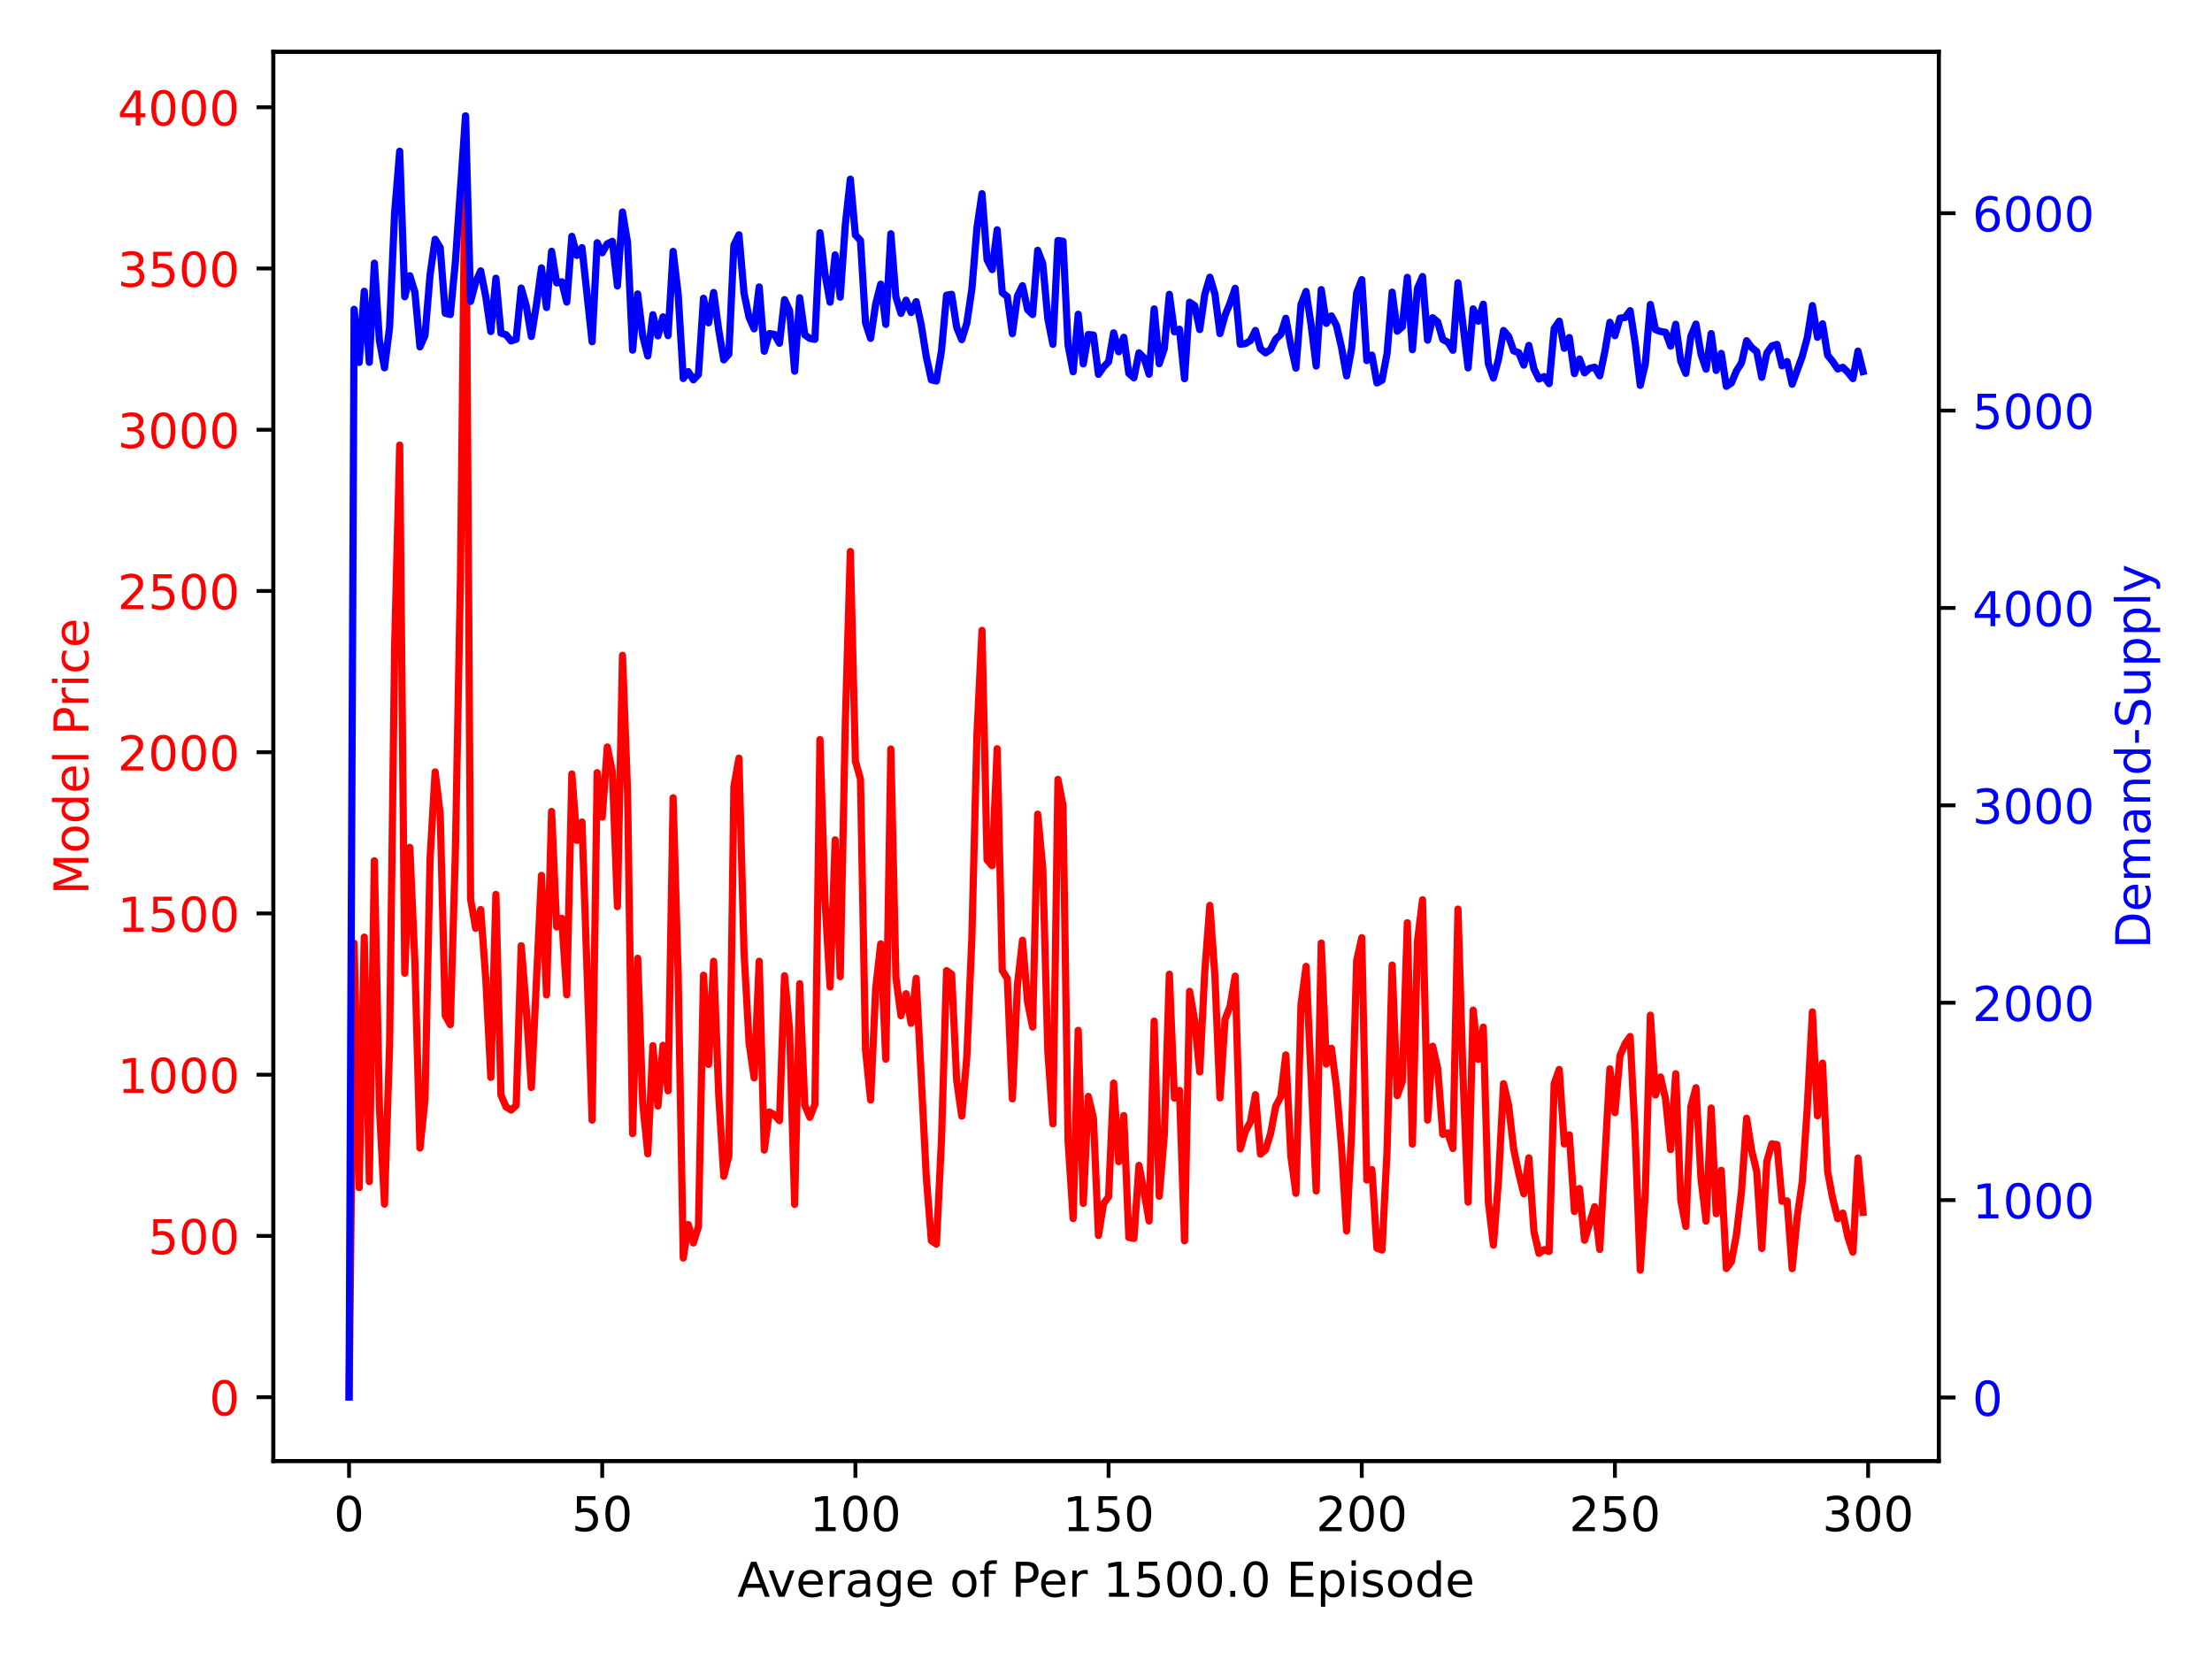 <?xml version="1.0" encoding="utf-8" standalone="no"?>
<!DOCTYPE svg PUBLIC "-//W3C//DTD SVG 1.1//EN"
  "http://www.w3.org/Graphics/SVG/1.1/DTD/svg11.dtd">
<!-- Created with matplotlib (https://matplotlib.org/) -->
<svg height="345.6pt" version="1.1" viewBox="0 0 460.8 345.6" width="460.8pt" xmlns="http://www.w3.org/2000/svg" xmlns:xlink="http://www.w3.org/1999/xlink">
 <defs>
  <style type="text/css">*{stroke-linecap:butt;stroke-linejoin:round;}</style>
 </defs>
 <g id="figure_1">
  <g id="patch_1">
   <path d="M 0 345.6 
L 460.8 345.6 
L 460.8 0 
L 0 0 
z
" style="fill:#ffffff;"/>
  </g>
  <g id="axes_1">
   <g id="patch_2">
    <path d="M 56.945 304.36 
L 403.877 304.36 
L 403.877 10.8 
L 56.945 10.8 
z
" style="fill:#ffffff;"/>
   </g>
   <g id="matplotlib.axis_1">
    <g id="xtick_1">
     <g id="line2d_1">
      <defs>
       <path d="M 0 0 
L 0 3.5 
" id="mbe870a1adc" style="stroke:#000000;stroke-width:0.8;"/>
      </defs>
      <g>
       <use style="stroke:#000000;stroke-width:0.8;" x="72.715" xlink:href="#mbe870a1adc" y="304.36"/>
      </g>
     </g>
     <g id="text_1">
      <!-- 0 -->
      <g transform="translate(69.533 318.958)scale(0.1 -0.1)">
       <defs>
        <path d="M 31.781 66.406 
Q 24.172 66.406 20.328 58.906 
Q 16.5 51.422 16.5 36.375 
Q 16.5 21.391 20.328 13.891 
Q 24.172 6.391 31.781 6.391 
Q 39.453 6.391 43.281 13.891 
Q 47.125 21.391 47.125 36.375 
Q 47.125 51.422 43.281 58.906 
Q 39.453 66.406 31.781 66.406 
z
M 31.781 74.219 
Q 44.047 74.219 50.516 64.516 
Q 56.984 54.828 56.984 36.375 
Q 56.984 17.969 50.516 8.266 
Q 44.047 -1.422 31.781 -1.422 
Q 19.531 -1.422 13.062 8.266 
Q 6.594 17.969 6.594 36.375 
Q 6.594 54.828 13.062 64.516 
Q 19.531 74.219 31.781 74.219 
z
" id="DejaVuSans-48"/>
       </defs>
       <use xlink:href="#DejaVuSans-48"/>
      </g>
     </g>
    </g>
    <g id="xtick_2">
     <g id="line2d_2">
      <g>
       <use style="stroke:#000000;stroke-width:0.8;" x="125.456" xlink:href="#mbe870a1adc" y="304.36"/>
      </g>
     </g>
     <g id="text_2">
      <!-- 50 -->
      <g transform="translate(119.093 318.958)scale(0.1 -0.1)">
       <defs>
        <path d="M 10.797 72.906 
L 49.516 72.906 
L 49.516 64.594 
L 19.828 64.594 
L 19.828 46.734 
Q 21.969 47.469 24.109 47.828 
Q 26.266 48.188 28.422 48.188 
Q 40.625 48.188 47.75 41.5 
Q 54.891 34.812 54.891 23.391 
Q 54.891 11.625 47.562 5.094 
Q 40.234 -1.422 26.906 -1.422 
Q 22.312 -1.422 17.547 -0.641 
Q 12.797 0.141 7.719 1.703 
L 7.719 11.625 
Q 12.109 9.234 16.797 8.062 
Q 21.484 6.891 26.703 6.891 
Q 35.156 6.891 40.078 11.328 
Q 45.016 15.766 45.016 23.391 
Q 45.016 31 40.078 35.438 
Q 35.156 39.891 26.703 39.891 
Q 22.75 39.891 18.812 39.016 
Q 14.891 38.141 10.797 36.281 
z
" id="DejaVuSans-53"/>
       </defs>
       <use xlink:href="#DejaVuSans-53"/>
       <use x="63.623" xlink:href="#DejaVuSans-48"/>
      </g>
     </g>
    </g>
    <g id="xtick_3">
     <g id="line2d_3">
      <g>
       <use style="stroke:#000000;stroke-width:0.8;" x="178.197" xlink:href="#mbe870a1adc" y="304.36"/>
      </g>
     </g>
     <g id="text_3">
      <!-- 100 -->
      <g transform="translate(168.654 318.958)scale(0.1 -0.1)">
       <defs>
        <path d="M 12.406 8.297 
L 28.516 8.297 
L 28.516 63.922 
L 10.984 60.406 
L 10.984 69.391 
L 28.422 72.906 
L 38.281 72.906 
L 38.281 8.297 
L 54.391 8.297 
L 54.391 0 
L 12.406 0 
z
" id="DejaVuSans-49"/>
       </defs>
       <use xlink:href="#DejaVuSans-49"/>
       <use x="63.623" xlink:href="#DejaVuSans-48"/>
       <use x="127.246" xlink:href="#DejaVuSans-48"/>
      </g>
     </g>
    </g>
    <g id="xtick_4">
     <g id="line2d_4">
      <g>
       <use style="stroke:#000000;stroke-width:0.8;" x="230.939" xlink:href="#mbe870a1adc" y="304.36"/>
      </g>
     </g>
     <g id="text_4">
      <!-- 150 -->
      <g transform="translate(221.395 318.958)scale(0.1 -0.1)">
       <use xlink:href="#DejaVuSans-49"/>
       <use x="63.623" xlink:href="#DejaVuSans-53"/>
       <use x="127.246" xlink:href="#DejaVuSans-48"/>
      </g>
     </g>
    </g>
    <g id="xtick_5">
     <g id="line2d_5">
      <g>
       <use style="stroke:#000000;stroke-width:0.8;" x="283.68" xlink:href="#mbe870a1adc" y="304.36"/>
      </g>
     </g>
     <g id="text_5">
      <!-- 200 -->
      <g transform="translate(274.136 318.958)scale(0.1 -0.1)">
       <defs>
        <path d="M 19.188 8.297 
L 53.609 8.297 
L 53.609 0 
L 7.328 0 
L 7.328 8.297 
Q 12.938 14.109 22.625 23.891 
Q 32.328 33.688 34.812 36.531 
Q 39.547 41.844 41.422 45.531 
Q 43.312 49.219 43.312 52.781 
Q 43.312 58.594 39.234 62.25 
Q 35.156 65.922 28.609 65.922 
Q 23.969 65.922 18.812 64.312 
Q 13.672 62.703 7.812 59.422 
L 7.812 69.391 
Q 13.766 71.781 18.938 73 
Q 24.125 74.219 28.422 74.219 
Q 39.75 74.219 46.484 68.547 
Q 53.219 62.891 53.219 53.422 
Q 53.219 48.922 51.531 44.891 
Q 49.859 40.875 45.406 35.406 
Q 44.188 33.984 37.641 27.219 
Q 31.109 20.453 19.188 8.297 
z
" id="DejaVuSans-50"/>
       </defs>
       <use xlink:href="#DejaVuSans-50"/>
       <use x="63.623" xlink:href="#DejaVuSans-48"/>
       <use x="127.246" xlink:href="#DejaVuSans-48"/>
      </g>
     </g>
    </g>
    <g id="xtick_6">
     <g id="line2d_6">
      <g>
       <use style="stroke:#000000;stroke-width:0.8;" x="336.421" xlink:href="#mbe870a1adc" y="304.36"/>
      </g>
     </g>
     <g id="text_6">
      <!-- 250 -->
      <g transform="translate(326.878 318.958)scale(0.1 -0.1)">
       <use xlink:href="#DejaVuSans-50"/>
       <use x="63.623" xlink:href="#DejaVuSans-53"/>
       <use x="127.246" xlink:href="#DejaVuSans-48"/>
      </g>
     </g>
    </g>
    <g id="xtick_7">
     <g id="line2d_7">
      <g>
       <use style="stroke:#000000;stroke-width:0.8;" x="389.163" xlink:href="#mbe870a1adc" y="304.36"/>
      </g>
     </g>
     <g id="text_7">
      <!-- 300 -->
      <g transform="translate(379.619 318.958)scale(0.1 -0.1)">
       <defs>
        <path d="M 40.578 39.312 
Q 47.656 37.797 51.625 33 
Q 55.609 28.219 55.609 21.188 
Q 55.609 10.406 48.188 4.484 
Q 40.766 -1.422 27.094 -1.422 
Q 22.516 -1.422 17.656 -0.516 
Q 12.797 0.391 7.625 2.203 
L 7.625 11.719 
Q 11.719 9.328 16.594 8.109 
Q 21.484 6.891 26.812 6.891 
Q 36.078 6.891 40.938 10.547 
Q 45.797 14.203 45.797 21.188 
Q 45.797 27.641 41.281 31.266 
Q 36.766 34.906 28.719 34.906 
L 20.219 34.906 
L 20.219 43.016 
L 29.109 43.016 
Q 36.375 43.016 40.234 45.922 
Q 44.094 48.828 44.094 54.297 
Q 44.094 59.906 40.109 62.906 
Q 36.141 65.922 28.719 65.922 
Q 24.656 65.922 20.016 65.031 
Q 15.375 64.156 9.812 62.312 
L 9.812 71.094 
Q 15.438 72.656 20.344 73.438 
Q 25.25 74.219 29.594 74.219 
Q 40.828 74.219 47.359 69.109 
Q 53.906 64.016 53.906 55.328 
Q 53.906 49.266 50.438 45.094 
Q 46.969 40.922 40.578 39.312 
z
" id="DejaVuSans-51"/>
       </defs>
       <use xlink:href="#DejaVuSans-51"/>
       <use x="63.623" xlink:href="#DejaVuSans-48"/>
       <use x="127.246" xlink:href="#DejaVuSans-48"/>
      </g>
     </g>
    </g>
    <g id="text_8">
     <!-- Average of Per 1500.0 Episode -->
     <g transform="translate(153.604 332.637)scale(0.1 -0.1)">
      <defs>
       <path d="M 34.188 63.188 
L 20.797 26.906 
L 47.609 26.906 
z
M 28.609 72.906 
L 39.797 72.906 
L 67.578 0 
L 57.328 0 
L 50.688 18.703 
L 17.828 18.703 
L 11.188 0 
L 0.781 0 
z
" id="DejaVuSans-65"/>
       <path d="M 2.984 54.688 
L 12.5 54.688 
L 29.594 8.797 
L 46.688 54.688 
L 56.203 54.688 
L 35.688 0 
L 23.484 0 
z
" id="DejaVuSans-118"/>
       <path d="M 56.203 29.594 
L 56.203 25.203 
L 14.891 25.203 
Q 15.484 15.922 20.484 11.062 
Q 25.484 6.203 34.422 6.203 
Q 39.594 6.203 44.453 7.469 
Q 49.312 8.734 54.109 11.281 
L 54.109 2.781 
Q 49.266 0.734 44.188 -0.344 
Q 39.109 -1.422 33.891 -1.422 
Q 20.797 -1.422 13.156 6.188 
Q 5.516 13.812 5.516 26.812 
Q 5.516 40.234 12.766 48.109 
Q 20.016 56 32.328 56 
Q 43.359 56 49.781 48.891 
Q 56.203 41.797 56.203 29.594 
z
M 47.219 32.234 
Q 47.125 39.594 43.094 43.984 
Q 39.062 48.391 32.422 48.391 
Q 24.906 48.391 20.391 44.141 
Q 15.875 39.891 15.188 32.172 
z
" id="DejaVuSans-101"/>
       <path d="M 41.109 46.297 
Q 39.594 47.172 37.812 47.578 
Q 36.031 48 33.891 48 
Q 26.266 48 22.188 43.047 
Q 18.109 38.094 18.109 28.812 
L 18.109 0 
L 9.078 0 
L 9.078 54.688 
L 18.109 54.688 
L 18.109 46.188 
Q 20.953 51.172 25.484 53.578 
Q 30.031 56 36.531 56 
Q 37.453 56 38.578 55.875 
Q 39.703 55.766 41.062 55.516 
z
" id="DejaVuSans-114"/>
       <path d="M 34.281 27.484 
Q 23.391 27.484 19.188 25 
Q 14.984 22.516 14.984 16.5 
Q 14.984 11.719 18.141 8.906 
Q 21.297 6.109 26.703 6.109 
Q 34.188 6.109 38.703 11.406 
Q 43.219 16.703 43.219 25.484 
L 43.219 27.484 
z
M 52.203 31.203 
L 52.203 0 
L 43.219 0 
L 43.219 8.297 
Q 40.141 3.328 35.547 0.953 
Q 30.953 -1.422 24.312 -1.422 
Q 15.922 -1.422 10.953 3.297 
Q 6 8.016 6 15.922 
Q 6 25.141 12.172 29.828 
Q 18.359 34.516 30.609 34.516 
L 43.219 34.516 
L 43.219 35.406 
Q 43.219 41.609 39.141 45 
Q 35.062 48.391 27.688 48.391 
Q 23 48.391 18.547 47.266 
Q 14.109 46.141 10.016 43.891 
L 10.016 52.203 
Q 14.938 54.109 19.578 55.047 
Q 24.219 56 28.609 56 
Q 40.484 56 46.344 49.844 
Q 52.203 43.703 52.203 31.203 
z
" id="DejaVuSans-97"/>
       <path d="M 45.406 27.984 
Q 45.406 37.75 41.375 43.109 
Q 37.359 48.484 30.078 48.484 
Q 22.859 48.484 18.828 43.109 
Q 14.797 37.75 14.797 27.984 
Q 14.797 18.266 18.828 12.891 
Q 22.859 7.516 30.078 7.516 
Q 37.359 7.516 41.375 12.891 
Q 45.406 18.266 45.406 27.984 
z
M 54.391 6.781 
Q 54.391 -7.172 48.188 -13.984 
Q 42 -20.797 29.203 -20.797 
Q 24.469 -20.797 20.266 -20.094 
Q 16.062 -19.391 12.109 -17.922 
L 12.109 -9.188 
Q 16.062 -11.328 19.922 -12.344 
Q 23.781 -13.375 27.781 -13.375 
Q 36.625 -13.375 41.016 -8.766 
Q 45.406 -4.156 45.406 5.172 
L 45.406 9.625 
Q 42.625 4.781 38.281 2.391 
Q 33.938 0 27.875 0 
Q 17.828 0 11.672 7.656 
Q 5.516 15.328 5.516 27.984 
Q 5.516 40.672 11.672 48.328 
Q 17.828 56 27.875 56 
Q 33.938 56 38.281 53.609 
Q 42.625 51.219 45.406 46.391 
L 45.406 54.688 
L 54.391 54.688 
z
" id="DejaVuSans-103"/>
       <path id="DejaVuSans-32"/>
       <path d="M 30.609 48.391 
Q 23.391 48.391 19.188 42.75 
Q 14.984 37.109 14.984 27.297 
Q 14.984 17.484 19.156 11.844 
Q 23.344 6.203 30.609 6.203 
Q 37.797 6.203 41.984 11.859 
Q 46.188 17.531 46.188 27.297 
Q 46.188 37.016 41.984 42.703 
Q 37.797 48.391 30.609 48.391 
z
M 30.609 56 
Q 42.328 56 49.016 48.375 
Q 55.719 40.766 55.719 27.297 
Q 55.719 13.875 49.016 6.219 
Q 42.328 -1.422 30.609 -1.422 
Q 18.844 -1.422 12.172 6.219 
Q 5.516 13.875 5.516 27.297 
Q 5.516 40.766 12.172 48.375 
Q 18.844 56 30.609 56 
z
" id="DejaVuSans-111"/>
       <path d="M 37.109 75.984 
L 37.109 68.5 
L 28.516 68.5 
Q 23.688 68.5 21.797 66.547 
Q 19.922 64.594 19.922 59.516 
L 19.922 54.688 
L 34.719 54.688 
L 34.719 47.703 
L 19.922 47.703 
L 19.922 0 
L 10.891 0 
L 10.891 47.703 
L 2.297 47.703 
L 2.297 54.688 
L 10.891 54.688 
L 10.891 58.5 
Q 10.891 67.625 15.141 71.797 
Q 19.391 75.984 28.609 75.984 
z
" id="DejaVuSans-102"/>
       <path d="M 19.672 64.797 
L 19.672 37.406 
L 32.078 37.406 
Q 38.969 37.406 42.719 40.969 
Q 46.484 44.531 46.484 51.125 
Q 46.484 57.672 42.719 61.234 
Q 38.969 64.797 32.078 64.797 
z
M 9.812 72.906 
L 32.078 72.906 
Q 44.344 72.906 50.609 67.359 
Q 56.891 61.812 56.891 51.125 
Q 56.891 40.328 50.609 34.812 
Q 44.344 29.297 32.078 29.297 
L 19.672 29.297 
L 19.672 0 
L 9.812 0 
z
" id="DejaVuSans-80"/>
       <path d="M 10.688 12.406 
L 21 12.406 
L 21 0 
L 10.688 0 
z
" id="DejaVuSans-46"/>
       <path d="M 9.812 72.906 
L 55.906 72.906 
L 55.906 64.594 
L 19.672 64.594 
L 19.672 43.016 
L 54.391 43.016 
L 54.391 34.719 
L 19.672 34.719 
L 19.672 8.297 
L 56.781 8.297 
L 56.781 0 
L 9.812 0 
z
" id="DejaVuSans-69"/>
       <path d="M 18.109 8.203 
L 18.109 -20.797 
L 9.078 -20.797 
L 9.078 54.688 
L 18.109 54.688 
L 18.109 46.391 
Q 20.953 51.266 25.266 53.625 
Q 29.594 56 35.594 56 
Q 45.562 56 51.781 48.094 
Q 58.016 40.188 58.016 27.297 
Q 58.016 14.406 51.781 6.484 
Q 45.562 -1.422 35.594 -1.422 
Q 29.594 -1.422 25.266 0.953 
Q 20.953 3.328 18.109 8.203 
z
M 48.688 27.297 
Q 48.688 37.203 44.609 42.844 
Q 40.531 48.484 33.406 48.484 
Q 26.266 48.484 22.188 42.844 
Q 18.109 37.203 18.109 27.297 
Q 18.109 17.391 22.188 11.75 
Q 26.266 6.109 33.406 6.109 
Q 40.531 6.109 44.609 11.75 
Q 48.688 17.391 48.688 27.297 
z
" id="DejaVuSans-112"/>
       <path d="M 9.422 54.688 
L 18.406 54.688 
L 18.406 0 
L 9.422 0 
z
M 9.422 75.984 
L 18.406 75.984 
L 18.406 64.594 
L 9.422 64.594 
z
" id="DejaVuSans-105"/>
       <path d="M 44.281 53.078 
L 44.281 44.578 
Q 40.484 46.531 36.375 47.5 
Q 32.281 48.484 27.875 48.484 
Q 21.188 48.484 17.844 46.438 
Q 14.5 44.391 14.5 40.281 
Q 14.5 37.156 16.891 35.375 
Q 19.281 33.594 26.516 31.984 
L 29.594 31.297 
Q 39.156 29.25 43.188 25.516 
Q 47.219 21.781 47.219 15.094 
Q 47.219 7.469 41.188 3.016 
Q 35.156 -1.422 24.609 -1.422 
Q 20.219 -1.422 15.453 -0.562 
Q 10.688 0.297 5.422 2 
L 5.422 11.281 
Q 10.406 8.688 15.234 7.391 
Q 20.062 6.109 24.812 6.109 
Q 31.156 6.109 34.562 8.281 
Q 37.984 10.453 37.984 14.406 
Q 37.984 18.062 35.516 20.016 
Q 33.062 21.969 24.703 23.781 
L 21.578 24.516 
Q 13.234 26.266 9.516 29.906 
Q 5.812 33.547 5.812 39.891 
Q 5.812 47.609 11.281 51.797 
Q 16.75 56 26.812 56 
Q 31.781 56 36.172 55.266 
Q 40.578 54.547 44.281 53.078 
z
" id="DejaVuSans-115"/>
       <path d="M 45.406 46.391 
L 45.406 75.984 
L 54.391 75.984 
L 54.391 0 
L 45.406 0 
L 45.406 8.203 
Q 42.578 3.328 38.25 0.953 
Q 33.938 -1.422 27.875 -1.422 
Q 17.969 -1.422 11.734 6.484 
Q 5.516 14.406 5.516 27.297 
Q 5.516 40.188 11.734 48.094 
Q 17.969 56 27.875 56 
Q 33.938 56 38.25 53.625 
Q 42.578 51.266 45.406 46.391 
z
M 14.797 27.297 
Q 14.797 17.391 18.875 11.75 
Q 22.953 6.109 30.078 6.109 
Q 37.203 6.109 41.297 11.75 
Q 45.406 17.391 45.406 27.297 
Q 45.406 37.203 41.297 42.844 
Q 37.203 48.484 30.078 48.484 
Q 22.953 48.484 18.875 42.844 
Q 14.797 37.203 14.797 27.297 
z
" id="DejaVuSans-100"/>
      </defs>
      <use xlink:href="#DejaVuSans-65"/>
      <use x="62.533" xlink:href="#DejaVuSans-118"/>
      <use x="121.713" xlink:href="#DejaVuSans-101"/>
      <use x="183.236" xlink:href="#DejaVuSans-114"/>
      <use x="224.35" xlink:href="#DejaVuSans-97"/>
      <use x="285.629" xlink:href="#DejaVuSans-103"/>
      <use x="349.105" xlink:href="#DejaVuSans-101"/>
      <use x="410.629" xlink:href="#DejaVuSans-32"/>
      <use x="442.416" xlink:href="#DejaVuSans-111"/>
      <use x="503.598" xlink:href="#DejaVuSans-102"/>
      <use x="538.803" xlink:href="#DejaVuSans-32"/>
      <use x="570.59" xlink:href="#DejaVuSans-80"/>
      <use x="627.268" xlink:href="#DejaVuSans-101"/>
      <use x="688.791" xlink:href="#DejaVuSans-114"/>
      <use x="729.904" xlink:href="#DejaVuSans-32"/>
      <use x="761.691" xlink:href="#DejaVuSans-49"/>
      <use x="825.314" xlink:href="#DejaVuSans-53"/>
      <use x="888.938" xlink:href="#DejaVuSans-48"/>
      <use x="952.561" xlink:href="#DejaVuSans-48"/>
      <use x="1016.184" xlink:href="#DejaVuSans-46"/>
      <use x="1047.971" xlink:href="#DejaVuSans-48"/>
      <use x="1111.594" xlink:href="#DejaVuSans-32"/>
      <use x="1143.381" xlink:href="#DejaVuSans-69"/>
      <use x="1206.564" xlink:href="#DejaVuSans-112"/>
      <use x="1270.041" xlink:href="#DejaVuSans-105"/>
      <use x="1297.824" xlink:href="#DejaVuSans-115"/>
      <use x="1349.924" xlink:href="#DejaVuSans-111"/>
      <use x="1411.105" xlink:href="#DejaVuSans-100"/>
      <use x="1474.582" xlink:href="#DejaVuSans-101"/>
     </g>
    </g>
   </g>
   <g id="matplotlib.axis_2">
    <g id="ytick_1">
     <g id="line2d_8">
      <defs>
       <path d="M 0 0 
L -3.5 0 
" id="mc995a87b6e" style="stroke:#000000;stroke-width:0.8;"/>
      </defs>
      <g>
       <use style="stroke:#000000;stroke-width:0.8;" x="56.945" xlink:href="#mc995a87b6e" y="291.055"/>
      </g>
     </g>
     <g id="text_9">
      <!-- 0 -->
      <g style="fill:#ff0000;" transform="translate(43.583 294.854)scale(0.1 -0.1)">
       <use xlink:href="#DejaVuSans-48"/>
      </g>
     </g>
    </g>
    <g id="ytick_2">
     <g id="line2d_9">
      <g>
       <use style="stroke:#000000;stroke-width:0.8;" x="56.945" xlink:href="#mc995a87b6e" y="257.466"/>
      </g>
     </g>
     <g id="text_10">
      <!-- 500 -->
      <g style="fill:#ff0000;" transform="translate(30.858 261.266)scale(0.1 -0.1)">
       <use xlink:href="#DejaVuSans-53"/>
       <use x="63.623" xlink:href="#DejaVuSans-48"/>
       <use x="127.246" xlink:href="#DejaVuSans-48"/>
      </g>
     </g>
    </g>
    <g id="ytick_3">
     <g id="line2d_10">
      <g>
       <use style="stroke:#000000;stroke-width:0.8;" x="56.945" xlink:href="#mc995a87b6e" y="223.878"/>
      </g>
     </g>
     <g id="text_11">
      <!-- 1000 -->
      <g style="fill:#ff0000;" transform="translate(24.495 227.677)scale(0.1 -0.1)">
       <use xlink:href="#DejaVuSans-49"/>
       <use x="63.623" xlink:href="#DejaVuSans-48"/>
       <use x="127.246" xlink:href="#DejaVuSans-48"/>
       <use x="190.869" xlink:href="#DejaVuSans-48"/>
      </g>
     </g>
    </g>
    <g id="ytick_4">
     <g id="line2d_11">
      <g>
       <use style="stroke:#000000;stroke-width:0.8;" x="56.945" xlink:href="#mc995a87b6e" y="190.289"/>
      </g>
     </g>
     <g id="text_12">
      <!-- 1500 -->
      <g style="fill:#ff0000;" transform="translate(24.495 194.088)scale(0.1 -0.1)">
       <use xlink:href="#DejaVuSans-49"/>
       <use x="63.623" xlink:href="#DejaVuSans-53"/>
       <use x="127.246" xlink:href="#DejaVuSans-48"/>
       <use x="190.869" xlink:href="#DejaVuSans-48"/>
      </g>
     </g>
    </g>
    <g id="ytick_5">
     <g id="line2d_12">
      <g>
       <use style="stroke:#000000;stroke-width:0.8;" x="56.945" xlink:href="#mc995a87b6e" y="156.7"/>
      </g>
     </g>
     <g id="text_13">
      <!-- 2000 -->
      <g style="fill:#ff0000;" transform="translate(24.495 160.499)scale(0.1 -0.1)">
       <use xlink:href="#DejaVuSans-50"/>
       <use x="63.623" xlink:href="#DejaVuSans-48"/>
       <use x="127.246" xlink:href="#DejaVuSans-48"/>
       <use x="190.869" xlink:href="#DejaVuSans-48"/>
      </g>
     </g>
    </g>
    <g id="ytick_6">
     <g id="line2d_13">
      <g>
       <use style="stroke:#000000;stroke-width:0.8;" x="56.945" xlink:href="#mc995a87b6e" y="123.111"/>
      </g>
     </g>
     <g id="text_14">
      <!-- 2500 -->
      <g style="fill:#ff0000;" transform="translate(24.495 126.91)scale(0.1 -0.1)">
       <use xlink:href="#DejaVuSans-50"/>
       <use x="63.623" xlink:href="#DejaVuSans-53"/>
       <use x="127.246" xlink:href="#DejaVuSans-48"/>
       <use x="190.869" xlink:href="#DejaVuSans-48"/>
      </g>
     </g>
    </g>
    <g id="ytick_7">
     <g id="line2d_14">
      <g>
       <use style="stroke:#000000;stroke-width:0.8;" x="56.945" xlink:href="#mc995a87b6e" y="89.522"/>
      </g>
     </g>
     <g id="text_15">
      <!-- 3000 -->
      <g style="fill:#ff0000;" transform="translate(24.495 93.322)scale(0.1 -0.1)">
       <use xlink:href="#DejaVuSans-51"/>
       <use x="63.623" xlink:href="#DejaVuSans-48"/>
       <use x="127.246" xlink:href="#DejaVuSans-48"/>
       <use x="190.869" xlink:href="#DejaVuSans-48"/>
      </g>
     </g>
    </g>
    <g id="ytick_8">
     <g id="line2d_15">
      <g>
       <use style="stroke:#000000;stroke-width:0.8;" x="56.945" xlink:href="#mc995a87b6e" y="55.933"/>
      </g>
     </g>
     <g id="text_16">
      <!-- 3500 -->
      <g style="fill:#ff0000;" transform="translate(24.495 59.733)scale(0.1 -0.1)">
       <use xlink:href="#DejaVuSans-51"/>
       <use x="63.623" xlink:href="#DejaVuSans-53"/>
       <use x="127.246" xlink:href="#DejaVuSans-48"/>
       <use x="190.869" xlink:href="#DejaVuSans-48"/>
      </g>
     </g>
    </g>
    <g id="ytick_9">
     <g id="line2d_16">
      <g>
       <use style="stroke:#000000;stroke-width:0.8;" x="56.945" xlink:href="#mc995a87b6e" y="22.345"/>
      </g>
     </g>
     <g id="text_17">
      <!-- 4000 -->
      <g style="fill:#ff0000;" transform="translate(24.495 26.144)scale(0.1 -0.1)">
       <defs>
        <path d="M 37.797 64.312 
L 12.891 25.391 
L 37.797 25.391 
z
M 35.203 72.906 
L 47.609 72.906 
L 47.609 25.391 
L 58.016 25.391 
L 58.016 17.188 
L 47.609 17.188 
L 47.609 0 
L 37.797 0 
L 37.797 17.188 
L 4.891 17.188 
L 4.891 26.703 
z
" id="DejaVuSans-52"/>
       </defs>
       <use xlink:href="#DejaVuSans-52"/>
       <use x="63.623" xlink:href="#DejaVuSans-48"/>
       <use x="127.246" xlink:href="#DejaVuSans-48"/>
       <use x="190.869" xlink:href="#DejaVuSans-48"/>
      </g>
     </g>
    </g>
    <g id="text_18">
     <!-- Model Price -->
     <g style="fill:#ff0000;" transform="translate(18.415 186.38)rotate(-90)scale(0.1 -0.1)">
      <defs>
       <path d="M 9.812 72.906 
L 24.516 72.906 
L 43.109 23.297 
L 61.812 72.906 
L 76.516 72.906 
L 76.516 0 
L 66.891 0 
L 66.891 64.016 
L 48.094 14.016 
L 38.188 14.016 
L 19.391 64.016 
L 19.391 0 
L 9.812 0 
z
" id="DejaVuSans-77"/>
       <path d="M 9.422 75.984 
L 18.406 75.984 
L 18.406 0 
L 9.422 0 
z
" id="DejaVuSans-108"/>
       <path d="M 48.781 52.594 
L 48.781 44.188 
Q 44.969 46.297 41.141 47.344 
Q 37.312 48.391 33.406 48.391 
Q 24.656 48.391 19.812 42.844 
Q 14.984 37.312 14.984 27.297 
Q 14.984 17.281 19.812 11.734 
Q 24.656 6.203 33.406 6.203 
Q 37.312 6.203 41.141 7.25 
Q 44.969 8.297 48.781 10.406 
L 48.781 2.094 
Q 45.016 0.344 40.984 -0.531 
Q 36.969 -1.422 32.422 -1.422 
Q 20.062 -1.422 12.781 6.344 
Q 5.516 14.109 5.516 27.297 
Q 5.516 40.672 12.859 48.328 
Q 20.219 56 33.016 56 
Q 37.156 56 41.109 55.141 
Q 45.062 54.297 48.781 52.594 
z
" id="DejaVuSans-99"/>
      </defs>
      <use xlink:href="#DejaVuSans-77"/>
      <use x="86.279" xlink:href="#DejaVuSans-111"/>
      <use x="147.461" xlink:href="#DejaVuSans-100"/>
      <use x="210.938" xlink:href="#DejaVuSans-101"/>
      <use x="272.461" xlink:href="#DejaVuSans-108"/>
      <use x="300.244" xlink:href="#DejaVuSans-32"/>
      <use x="332.031" xlink:href="#DejaVuSans-80"/>
      <use x="390.584" xlink:href="#DejaVuSans-114"/>
      <use x="431.697" xlink:href="#DejaVuSans-105"/>
      <use x="459.48" xlink:href="#DejaVuSans-99"/>
      <use x="514.461" xlink:href="#DejaVuSans-101"/>
     </g>
    </g>
   </g>
   <g id="line2d_17">
    <path clip-path="url(#p173ba81dd0)" d="M 72.715 291.016 
L 73.769 196.498 
L 74.824 247.402 
L 75.879 195.218 
L 76.934 246.139 
L 77.989 179.31 
L 79.044 230.811 
L 80.098 250.841 
L 81.153 217.908 
L 82.208 134.926 
L 83.263 92.724 
L 84.318 202.733 
L 85.373 176.518 
L 86.427 200.474 
L 87.482 239.16 
L 88.537 228.982 
L 89.592 178.819 
L 90.647 160.804 
L 91.702 169.515 
L 92.756 211.568 
L 93.811 213.461 
L 94.866 177.38 
L 95.921 120.311 
L 96.976 24.144 
L 98.031 187.3 
L 99.085 193.39 
L 100.14 189.479 
L 101.195 203.963 
L 102.25 224.441 
L 103.305 186.315 
L 104.359 228.124 
L 105.414 230.581 
L 106.469 231.249 
L 107.524 230.288 
L 108.579 197.009 
L 109.634 210.229 
L 110.688 226.548 
L 112.798 182.359 
L 113.853 207.264 
L 114.908 169.033 
L 115.963 193.102 
L 117.017 191.296 
L 118.072 207.246 
L 119.127 161.228 
L 120.182 175.066 
L 121.237 171.225 
L 123.346 233.339 
L 124.401 160.961 
L 125.456 170.204 
L 126.511 155.608 
L 127.566 160.796 
L 128.62 188.868 
L 129.675 136.519 
L 130.73 164.948 
L 131.785 236.162 
L 132.84 199.625 
L 133.895 229.957 
L 134.949 240.361 
L 136.004 217.836 
L 137.059 230.407 
L 138.114 217.764 
L 139.169 227.233 
L 140.224 166.193 
L 141.278 203.224 
L 142.333 262.076 
L 143.388 255.098 
L 144.443 258.921 
L 145.498 255.497 
L 146.553 203.156 
L 147.607 221.733 
L 148.662 200.251 
L 149.717 227.964 
L 150.772 245.047 
L 151.827 240.75 
L 152.881 163.854 
L 153.936 157.936 
L 154.991 198.303 
L 156.046 217.248 
L 157.101 224.55 
L 158.156 200.247 
L 159.21 239.581 
L 160.265 231.644 
L 161.32 232.233 
L 162.375 233.451 
L 163.43 203.265 
L 164.485 214.469 
L 165.539 250.889 
L 166.594 204.923 
L 167.649 230.188 
L 168.704 232.764 
L 169.759 230.042 
L 170.814 154.066 
L 171.868 187.693 
L 172.923 205.584 
L 173.978 174.949 
L 175.033 203.459 
L 176.088 150.837 
L 177.143 114.877 
L 178.197 158.564 
L 179.252 162.294 
L 180.307 218.737 
L 181.362 229.14 
L 182.417 205.966 
L 183.471 196.624 
L 184.526 220.644 
L 185.581 156.032 
L 186.636 203.679 
L 187.691 211.586 
L 188.746 207.007 
L 189.8 213.175 
L 190.855 203.795 
L 192.965 245.241 
L 194.02 258.47 
L 195.075 259.165 
L 196.129 237.425 
L 197.184 202.193 
L 198.239 202.943 
L 199.294 225.073 
L 200.349 232.505 
L 201.404 220.149 
L 202.458 195.316 
L 203.513 153.09 
L 204.568 131.319 
L 205.623 179.143 
L 206.678 180.342 
L 207.732 155.968 
L 208.787 202.153 
L 209.842 203.878 
L 210.897 228.922 
L 211.952 205.161 
L 213.007 195.876 
L 214.061 208.709 
L 215.116 213.968 
L 216.171 169.601 
L 217.226 180.827 
L 218.281 218.918 
L 219.336 234.121 
L 220.39 162.357 
L 221.445 167.776 
L 222.5 237.664 
L 223.555 253.85 
L 224.61 214.637 
L 225.665 250.7 
L 226.719 228.405 
L 227.774 232.836 
L 228.829 257.368 
L 229.884 250.785 
L 230.939 249.278 
L 231.993 225.626 
L 233.048 242 
L 234.103 232.391 
L 235.158 257.787 
L 236.213 257.998 
L 237.268 242.773 
L 238.322 248.22 
L 239.377 254.351 
L 240.432 212.713 
L 241.487 249.211 
L 242.542 236.503 
L 243.597 202.948 
L 244.651 228.761 
L 245.706 227.163 
L 246.761 258.486 
L 247.816 206.504 
L 248.871 212.63 
L 249.926 223.298 
L 250.98 202.298 
L 252.035 188.602 
L 253.09 203.382 
L 254.145 228.709 
L 255.2 212.35 
L 256.255 209.611 
L 257.309 203.336 
L 258.364 239.351 
L 259.419 235.728 
L 260.474 233.732 
L 261.529 228.038 
L 262.583 240.427 
L 263.638 239.522 
L 264.693 236.111 
L 265.748 230.473 
L 266.803 228.474 
L 267.858 219.759 
L 268.912 240.89 
L 269.967 248.594 
L 271.022 209.272 
L 272.077 201.31 
L 274.187 248.105 
L 275.241 196.452 
L 276.296 221.665 
L 277.351 218.361 
L 278.406 226.512 
L 279.461 238.994 
L 280.516 256.437 
L 281.57 235.861 
L 282.625 200.084 
L 283.68 195.337 
L 284.735 245.825 
L 285.79 243.652 
L 286.844 260.012 
L 287.899 260.4 
L 288.954 239.6 
L 290.009 201.043 
L 291.064 228.239 
L 292.119 225.308 
L 293.173 192.219 
L 294.228 238.329 
L 295.283 196.11 
L 296.338 187.436 
L 297.393 233.335 
L 298.448 217.948 
L 299.502 222.59 
L 300.557 236.296 
L 301.612 236.009 
L 302.667 239.252 
L 303.722 189.385 
L 304.777 224.356 
L 305.831 250.421 
L 306.886 210.428 
L 307.941 220.679 
L 308.996 213.958 
L 310.051 250.319 
L 311.105 259.383 
L 312.16 245.893 
L 313.215 225.755 
L 314.27 230.241 
L 315.325 239.406 
L 316.38 244.405 
L 317.434 248.686 
L 318.489 241.2 
L 319.544 256.563 
L 320.599 261.102 
L 321.654 260.323 
L 322.709 260.72 
L 323.763 225.75 
L 324.818 222.78 
L 325.873 238.296 
L 326.928 236.404 
L 327.983 252.386 
L 329.038 247.589 
L 330.092 258.368 
L 332.202 251.375 
L 333.257 260.28 
L 335.367 222.652 
L 336.421 231.789 
L 337.476 219.906 
L 338.531 217.436 
L 339.586 215.923 
L 340.641 236.785 
L 341.695 264.58 
L 342.75 248.366 
L 343.805 211.473 
L 344.86 228.105 
L 345.915 224.359 
L 346.97 228.951 
L 348.024 239.477 
L 349.079 223.676 
L 350.134 250.011 
L 351.189 255.505 
L 352.244 230.524 
L 353.299 226.583 
L 354.353 245.593 
L 355.408 254.375 
L 356.463 230.816 
L 357.518 252.833 
L 358.573 243.797 
L 359.628 264.261 
L 360.682 262.824 
L 361.737 257.128 
L 362.792 248.086 
L 363.847 232.954 
L 364.902 239.65 
L 365.956 244.048 
L 367.011 260.089 
L 368.066 241.934 
L 369.121 238.268 
L 370.176 238.448 
L 371.231 250.247 
L 372.285 250.168 
L 373.34 264.287 
L 374.395 253.494 
L 375.45 246.151 
L 376.505 230.431 
L 377.56 210.793 
L 378.614 232.448 
L 379.669 221.47 
L 380.724 244.026 
L 381.779 249.643 
L 382.834 253.893 
L 383.889 252.71 
L 384.943 257.677 
L 385.998 260.849 
L 387.053 241.232 
L 388.108 252.556 
L 388.108 252.556 
" style="fill:none;stroke:#ff0000;stroke-linecap:square;stroke-width:1.5;"/>
   </g>
   <g id="patch_3">
    <path d="M 56.945 304.36 
L 56.945 10.8 
" style="fill:none;stroke:#000000;stroke-linecap:square;stroke-linejoin:miter;stroke-width:0.8;"/>
   </g>
   <g id="patch_4">
    <path d="M 403.877 304.36 
L 403.877 10.8 
" style="fill:none;stroke:#000000;stroke-linecap:square;stroke-linejoin:miter;stroke-width:0.8;"/>
   </g>
   <g id="patch_5">
    <path d="M 56.945 304.36 
L 403.877 304.36 
" style="fill:none;stroke:#000000;stroke-linecap:square;stroke-linejoin:miter;stroke-width:0.8;"/>
   </g>
   <g id="patch_6">
    <path d="M 56.945 10.8 
L 403.877 10.8 
" style="fill:none;stroke:#000000;stroke-linecap:square;stroke-linejoin:miter;stroke-width:0.8;"/>
   </g>
  </g>
  <g id="axes_2">
   <g id="matplotlib.axis_3">
    <g id="ytick_10">
     <g id="line2d_18">
      <defs>
       <path d="M 0 0 
L 3.5 0 
" id="m825ed438a5" style="stroke:#000000;stroke-width:0.8;"/>
      </defs>
      <g>
       <use style="stroke:#000000;stroke-width:0.8;" x="403.877" xlink:href="#m825ed438a5" y="291.128"/>
      </g>
     </g>
     <g id="text_19">
      <!-- 0 -->
      <g style="fill:#0000ff;" transform="translate(410.877 294.927)scale(0.1 -0.1)">
       <use xlink:href="#DejaVuSans-48"/>
      </g>
     </g>
    </g>
    <g id="ytick_11">
     <g id="line2d_19">
      <g>
       <use style="stroke:#000000;stroke-width:0.8;" x="403.877" xlink:href="#m825ed438a5" y="250.008"/>
      </g>
     </g>
     <g id="text_20">
      <!-- 1000 -->
      <g style="fill:#0000ff;" transform="translate(410.877 253.807)scale(0.1 -0.1)">
       <use xlink:href="#DejaVuSans-49"/>
       <use x="63.623" xlink:href="#DejaVuSans-48"/>
       <use x="127.246" xlink:href="#DejaVuSans-48"/>
       <use x="190.869" xlink:href="#DejaVuSans-48"/>
      </g>
     </g>
    </g>
    <g id="ytick_12">
     <g id="line2d_20">
      <g>
       <use style="stroke:#000000;stroke-width:0.8;" x="403.877" xlink:href="#m825ed438a5" y="208.889"/>
      </g>
     </g>
     <g id="text_21">
      <!-- 2000 -->
      <g style="fill:#0000ff;" transform="translate(410.877 212.688)scale(0.1 -0.1)">
       <use xlink:href="#DejaVuSans-50"/>
       <use x="63.623" xlink:href="#DejaVuSans-48"/>
       <use x="127.246" xlink:href="#DejaVuSans-48"/>
       <use x="190.869" xlink:href="#DejaVuSans-48"/>
      </g>
     </g>
    </g>
    <g id="ytick_13">
     <g id="line2d_21">
      <g>
       <use style="stroke:#000000;stroke-width:0.8;" x="403.877" xlink:href="#m825ed438a5" y="167.769"/>
      </g>
     </g>
     <g id="text_22">
      <!-- 3000 -->
      <g style="fill:#0000ff;" transform="translate(410.877 171.568)scale(0.1 -0.1)">
       <use xlink:href="#DejaVuSans-51"/>
       <use x="63.623" xlink:href="#DejaVuSans-48"/>
       <use x="127.246" xlink:href="#DejaVuSans-48"/>
       <use x="190.869" xlink:href="#DejaVuSans-48"/>
      </g>
     </g>
    </g>
    <g id="ytick_14">
     <g id="line2d_22">
      <g>
       <use style="stroke:#000000;stroke-width:0.8;" x="403.877" xlink:href="#m825ed438a5" y="126.649"/>
      </g>
     </g>
     <g id="text_23">
      <!-- 4000 -->
      <g style="fill:#0000ff;" transform="translate(410.877 130.448)scale(0.1 -0.1)">
       <use xlink:href="#DejaVuSans-52"/>
       <use x="63.623" xlink:href="#DejaVuSans-48"/>
       <use x="127.246" xlink:href="#DejaVuSans-48"/>
       <use x="190.869" xlink:href="#DejaVuSans-48"/>
      </g>
     </g>
    </g>
    <g id="ytick_15">
     <g id="line2d_23">
      <g>
       <use style="stroke:#000000;stroke-width:0.8;" x="403.877" xlink:href="#m825ed438a5" y="85.53"/>
      </g>
     </g>
     <g id="text_24">
      <!-- 5000 -->
      <g style="fill:#0000ff;" transform="translate(410.877 89.329)scale(0.1 -0.1)">
       <use xlink:href="#DejaVuSans-53"/>
       <use x="63.623" xlink:href="#DejaVuSans-48"/>
       <use x="127.246" xlink:href="#DejaVuSans-48"/>
       <use x="190.869" xlink:href="#DejaVuSans-48"/>
      </g>
     </g>
    </g>
    <g id="ytick_16">
     <g id="line2d_24">
      <g>
       <use style="stroke:#000000;stroke-width:0.8;" x="403.877" xlink:href="#m825ed438a5" y="44.41"/>
      </g>
     </g>
     <g id="text_25">
      <!-- 6000 -->
      <g style="fill:#0000ff;" transform="translate(410.877 48.209)scale(0.1 -0.1)">
       <defs>
        <path d="M 33.016 40.375 
Q 26.375 40.375 22.484 35.828 
Q 18.609 31.297 18.609 23.391 
Q 18.609 15.531 22.484 10.953 
Q 26.375 6.391 33.016 6.391 
Q 39.656 6.391 43.531 10.953 
Q 47.406 15.531 47.406 23.391 
Q 47.406 31.297 43.531 35.828 
Q 39.656 40.375 33.016 40.375 
z
M 52.594 71.297 
L 52.594 62.312 
Q 48.875 64.062 45.094 64.984 
Q 41.312 65.922 37.594 65.922 
Q 27.828 65.922 22.672 59.328 
Q 17.531 52.734 16.797 39.406 
Q 19.672 43.656 24.016 45.922 
Q 28.375 48.188 33.594 48.188 
Q 44.578 48.188 50.953 41.516 
Q 57.328 34.859 57.328 23.391 
Q 57.328 12.156 50.688 5.359 
Q 44.047 -1.422 33.016 -1.422 
Q 20.359 -1.422 13.672 8.266 
Q 6.984 17.969 6.984 36.375 
Q 6.984 53.656 15.188 63.938 
Q 23.391 74.219 37.203 74.219 
Q 40.922 74.219 44.703 73.484 
Q 48.484 72.75 52.594 71.297 
z
" id="DejaVuSans-54"/>
       </defs>
       <use xlink:href="#DejaVuSans-54"/>
       <use x="63.623" xlink:href="#DejaVuSans-48"/>
       <use x="127.246" xlink:href="#DejaVuSans-48"/>
       <use x="190.869" xlink:href="#DejaVuSans-48"/>
      </g>
     </g>
    </g>
    <g id="text_26">
     <!-- Demand-Supply -->
     <g style="fill:#0000ff;" transform="translate(447.926 197.628)rotate(-90)scale(0.1 -0.1)">
      <defs>
       <path d="M 19.672 64.797 
L 19.672 8.109 
L 31.594 8.109 
Q 46.688 8.109 53.688 14.938 
Q 60.688 21.781 60.688 36.531 
Q 60.688 51.172 53.688 57.984 
Q 46.688 64.797 31.594 64.797 
z
M 9.812 72.906 
L 30.078 72.906 
Q 51.266 72.906 61.172 64.094 
Q 71.094 55.281 71.094 36.531 
Q 71.094 17.672 61.125 8.828 
Q 51.172 0 30.078 0 
L 9.812 0 
z
" id="DejaVuSans-68"/>
       <path d="M 52 44.188 
Q 55.375 50.25 60.062 53.125 
Q 64.75 56 71.094 56 
Q 79.641 56 84.281 50.016 
Q 88.922 44.047 88.922 33.016 
L 88.922 0 
L 79.891 0 
L 79.891 32.719 
Q 79.891 40.578 77.094 44.375 
Q 74.312 48.188 68.609 48.188 
Q 61.625 48.188 57.562 43.547 
Q 53.516 38.922 53.516 30.906 
L 53.516 0 
L 44.484 0 
L 44.484 32.719 
Q 44.484 40.625 41.703 44.406 
Q 38.922 48.188 33.109 48.188 
Q 26.219 48.188 22.156 43.531 
Q 18.109 38.875 18.109 30.906 
L 18.109 0 
L 9.078 0 
L 9.078 54.688 
L 18.109 54.688 
L 18.109 46.188 
Q 21.188 51.219 25.484 53.609 
Q 29.781 56 35.688 56 
Q 41.656 56 45.828 52.969 
Q 50 49.953 52 44.188 
z
" id="DejaVuSans-109"/>
       <path d="M 54.891 33.016 
L 54.891 0 
L 45.906 0 
L 45.906 32.719 
Q 45.906 40.484 42.875 44.328 
Q 39.844 48.188 33.797 48.188 
Q 26.516 48.188 22.312 43.547 
Q 18.109 38.922 18.109 30.906 
L 18.109 0 
L 9.078 0 
L 9.078 54.688 
L 18.109 54.688 
L 18.109 46.188 
Q 21.344 51.125 25.703 53.562 
Q 30.078 56 35.797 56 
Q 45.219 56 50.047 50.172 
Q 54.891 44.344 54.891 33.016 
z
" id="DejaVuSans-110"/>
       <path d="M 4.891 31.391 
L 31.203 31.391 
L 31.203 23.391 
L 4.891 23.391 
z
" id="DejaVuSans-45"/>
       <path d="M 53.516 70.516 
L 53.516 60.891 
Q 47.906 63.578 42.922 64.891 
Q 37.938 66.219 33.297 66.219 
Q 25.25 66.219 20.875 63.094 
Q 16.5 59.969 16.5 54.203 
Q 16.5 49.359 19.406 46.891 
Q 22.312 44.438 30.422 42.922 
L 36.375 41.703 
Q 47.406 39.594 52.656 34.297 
Q 57.906 29 57.906 20.125 
Q 57.906 9.516 50.797 4.047 
Q 43.703 -1.422 29.984 -1.422 
Q 24.812 -1.422 18.969 -0.25 
Q 13.141 0.922 6.891 3.219 
L 6.891 13.375 
Q 12.891 10.016 18.656 8.297 
Q 24.422 6.594 29.984 6.594 
Q 38.422 6.594 43.016 9.906 
Q 47.609 13.234 47.609 19.391 
Q 47.609 24.75 44.312 27.781 
Q 41.016 30.812 33.5 32.328 
L 27.484 33.5 
Q 16.453 35.688 11.516 40.375 
Q 6.594 45.062 6.594 53.422 
Q 6.594 63.094 13.406 68.656 
Q 20.219 74.219 32.172 74.219 
Q 37.312 74.219 42.625 73.281 
Q 47.953 72.359 53.516 70.516 
z
" id="DejaVuSans-83"/>
       <path d="M 8.5 21.578 
L 8.5 54.688 
L 17.484 54.688 
L 17.484 21.922 
Q 17.484 14.156 20.5 10.266 
Q 23.531 6.391 29.594 6.391 
Q 36.859 6.391 41.078 11.031 
Q 45.312 15.672 45.312 23.688 
L 45.312 54.688 
L 54.297 54.688 
L 54.297 0 
L 45.312 0 
L 45.312 8.406 
Q 42.047 3.422 37.719 1 
Q 33.406 -1.422 27.688 -1.422 
Q 18.266 -1.422 13.375 4.438 
Q 8.5 10.297 8.5 21.578 
z
M 31.109 56 
z
" id="DejaVuSans-117"/>
       <path d="M 32.172 -5.078 
Q 28.375 -14.844 24.75 -17.812 
Q 21.141 -20.797 15.094 -20.797 
L 7.906 -20.797 
L 7.906 -13.281 
L 13.188 -13.281 
Q 16.891 -13.281 18.938 -11.516 
Q 21 -9.766 23.484 -3.219 
L 25.094 0.875 
L 2.984 54.688 
L 12.5 54.688 
L 29.594 11.922 
L 46.688 54.688 
L 56.203 54.688 
z
" id="DejaVuSans-121"/>
      </defs>
      <use xlink:href="#DejaVuSans-68"/>
      <use x="77.002" xlink:href="#DejaVuSans-101"/>
      <use x="138.525" xlink:href="#DejaVuSans-109"/>
      <use x="235.938" xlink:href="#DejaVuSans-97"/>
      <use x="297.217" xlink:href="#DejaVuSans-110"/>
      <use x="360.596" xlink:href="#DejaVuSans-100"/>
      <use x="424.072" xlink:href="#DejaVuSans-45"/>
      <use x="460.156" xlink:href="#DejaVuSans-83"/>
      <use x="523.633" xlink:href="#DejaVuSans-117"/>
      <use x="587.012" xlink:href="#DejaVuSans-112"/>
      <use x="650.488" xlink:href="#DejaVuSans-112"/>
      <use x="713.965" xlink:href="#DejaVuSans-108"/>
      <use x="741.748" xlink:href="#DejaVuSans-121"/>
     </g>
    </g>
   </g>
   <g id="line2d_25">
    <path clip-path="url(#p173ba81dd0)" d="M 72.715 291.016 
L 73.769 64.44 
L 74.824 75.497 
L 75.879 60.674 
L 76.934 75.474 
L 77.989 54.826 
L 79.044 70.974 
L 80.098 76.628 
L 81.153 68.213 
L 82.208 44.278 
L 83.263 31.505 
L 84.318 61.821 
L 85.373 57.44 
L 86.427 60.843 
L 87.482 72.26 
L 88.537 69.884 
L 89.592 57.209 
L 90.647 49.853 
L 91.702 51.589 
L 92.756 65.26 
L 93.811 65.525 
L 94.866 54.558 
L 96.976 24.144 
L 98.031 62.796 
L 99.085 58.803 
L 100.14 56.431 
L 101.195 61.83 
L 102.25 69.067 
L 103.305 57.956 
L 104.359 69.404 
L 105.414 69.725 
L 106.469 71.026 
L 107.524 70.669 
L 108.579 60.007 
L 109.634 63.744 
L 110.688 70.097 
L 111.743 63.503 
L 112.798 55.804 
L 113.853 64.064 
L 114.908 52.347 
L 115.963 58.933 
L 117.017 58.704 
L 118.072 62.925 
L 119.127 49.235 
L 120.182 53.204 
L 121.237 51.589 
L 123.346 71.2 
L 124.401 50.561 
L 125.456 52.664 
L 126.511 50.791 
L 127.566 50.268 
L 128.62 59.576 
L 129.675 44.153 
L 130.73 50.518 
L 131.785 72.94 
L 132.84 61.234 
L 133.895 69.984 
L 134.949 74.153 
L 136.004 65.561 
L 137.059 69.977 
L 138.114 66.008 
L 139.169 69.908 
L 140.224 52.368 
L 141.278 61.321 
L 142.333 78.853 
L 143.388 77.41 
L 144.443 79.13 
L 145.498 77.99 
L 146.553 62.131 
L 147.607 67.256 
L 148.662 60.932 
L 149.717 68.704 
L 150.772 74.969 
L 151.827 73.777 
L 152.881 51.076 
L 153.936 48.908 
L 154.991 61.054 
L 156.046 66.118 
L 157.101 68.509 
L 158.156 59.778 
L 159.21 73.171 
L 160.265 69.492 
L 161.32 69.65 
L 162.375 71.515 
L 163.43 62.425 
L 164.485 64.709 
L 165.539 77.32 
L 166.594 62.031 
L 167.649 69.749 
L 168.704 70.503 
L 169.759 70.689 
L 170.814 48.485 
L 171.868 57.137 
L 172.923 62.957 
L 173.978 53.091 
L 175.033 61.911 
L 176.088 46.873 
L 177.143 37.324 
L 178.197 48.951 
L 179.252 50.095 
L 180.307 67.246 
L 181.362 70.488 
L 182.417 63.337 
L 183.471 59.191 
L 184.526 67.578 
L 185.581 48.698 
L 186.636 61.857 
L 187.691 65.283 
L 188.746 62.539 
L 189.8 65.111 
L 190.855 62.835 
L 191.91 67.717 
L 192.965 74.328 
L 194.02 79.138 
L 195.075 79.37 
L 196.129 73.069 
L 197.184 61.506 
L 198.239 61.306 
L 199.294 68.206 
L 200.349 70.754 
L 201.404 67.323 
L 202.458 60.245 
L 203.513 47.477 
L 204.568 40.346 
L 205.623 54.109 
L 206.678 56.157 
L 207.732 47.867 
L 208.787 60.96 
L 209.842 61.791 
L 210.897 69.515 
L 211.952 61.689 
L 213.007 59.504 
L 214.061 64.486 
L 215.116 65.527 
L 216.171 52.136 
L 217.226 54.931 
L 218.281 66.39 
L 219.336 71.728 
L 220.39 50.097 
L 221.445 50.261 
L 222.5 71.907 
L 223.555 77.446 
L 224.61 65.462 
L 225.665 75.803 
L 226.719 69.682 
L 227.774 69.79 
L 228.829 77.985 
L 229.884 76.463 
L 230.939 75.363 
L 231.993 69.333 
L 233.048 73.29 
L 234.103 70.265 
L 235.158 77.786 
L 236.213 78.703 
L 237.268 73.502 
L 238.322 74.545 
L 239.377 77.959 
L 240.432 64.346 
L 241.487 75.756 
L 242.542 72.652 
L 243.597 61.316 
L 244.651 69.125 
L 245.706 68.585 
L 246.761 78.901 
L 247.816 62.958 
L 248.871 63.681 
L 249.926 68.654 
L 250.98 61.334 
L 252.035 57.748 
L 253.09 61.24 
L 254.145 69.496 
L 255.2 65.692 
L 256.255 63.112 
L 257.309 60.057 
L 258.364 71.714 
L 259.419 71.591 
L 260.474 70.962 
L 261.529 68.845 
L 262.583 72.668 
L 263.638 73.514 
L 264.693 72.793 
L 265.748 70.646 
L 266.803 69.66 
L 267.858 66.299 
L 268.912 71.992 
L 269.967 76.691 
L 271.022 63.432 
L 272.077 60.715 
L 273.132 67.717 
L 274.187 76.257 
L 275.241 60.329 
L 276.296 67.375 
L 277.351 65.811 
L 278.406 67.804 
L 279.461 72.353 
L 280.516 78.307 
L 281.57 72.593 
L 282.625 60.98 
L 283.68 58.255 
L 284.735 75.124 
L 285.79 73.972 
L 286.844 79.769 
L 287.899 79.21 
L 288.954 73.637 
L 290.009 60.861 
L 291.064 68.993 
L 292.119 68.075 
L 293.173 57.777 
L 294.228 72.841 
L 295.283 60.09 
L 296.338 57.609 
L 297.393 70.865 
L 298.448 66.189 
L 299.502 67.073 
L 300.557 70.716 
L 301.612 71.285 
L 302.667 72.971 
L 303.722 58.91 
L 305.831 76.643 
L 306.886 64.341 
L 307.941 66.905 
L 308.996 63.372 
L 310.051 75.736 
L 311.105 78.752 
L 312.16 74.871 
L 313.215 68.85 
L 314.27 70.072 
L 315.325 73.095 
L 316.38 73.467 
L 317.434 76.053 
L 318.489 71.952 
L 319.544 76.819 
L 320.599 78.962 
L 321.654 78.451 
L 322.709 79.922 
L 323.763 68.419 
L 324.818 66.906 
L 325.873 72.552 
L 326.928 70.32 
L 327.983 77.835 
L 329.038 74.778 
L 330.092 77.665 
L 331.147 76.738 
L 332.202 76.495 
L 333.257 78.294 
L 334.312 73.308 
L 335.367 67.135 
L 336.421 69.927 
L 337.476 66.263 
L 338.531 66.139 
L 339.586 64.72 
L 340.641 71.503 
L 341.695 80.277 
L 342.75 75.82 
L 343.805 63.424 
L 344.86 68.661 
L 345.915 69.051 
L 346.97 69.226 
L 348.024 72.096 
L 349.079 67.545 
L 350.134 75.235 
L 351.189 77.784 
L 352.244 70.019 
L 353.299 67.504 
L 354.353 73.789 
L 355.408 76.905 
L 356.463 69.489 
L 357.518 77.165 
L 358.573 73.619 
L 359.628 80.482 
L 360.682 79.775 
L 361.737 77.256 
L 362.792 75.582 
L 363.847 70.975 
L 364.902 72.398 
L 365.956 73.234 
L 367.011 78.607 
L 368.066 73.538 
L 369.121 72.051 
L 370.176 71.744 
L 371.231 76.212 
L 372.285 75.319 
L 373.34 80.042 
L 375.45 74.212 
L 376.505 70.262 
L 377.56 63.663 
L 378.614 70.264 
L 379.669 67.453 
L 380.724 73.992 
L 381.779 75.298 
L 382.834 76.864 
L 383.889 76.515 
L 384.943 77.555 
L 385.998 78.869 
L 387.053 73.134 
L 388.108 77.4 
L 388.108 77.4 
" style="fill:none;stroke:#0000ff;stroke-linecap:square;stroke-width:1.5;"/>
   </g>
   <g id="patch_7">
    <path d="M 56.945 304.36 
L 56.945 10.8 
" style="fill:none;stroke:#000000;stroke-linecap:square;stroke-linejoin:miter;stroke-width:0.8;"/>
   </g>
   <g id="patch_8">
    <path d="M 403.877 304.36 
L 403.877 10.8 
" style="fill:none;stroke:#000000;stroke-linecap:square;stroke-linejoin:miter;stroke-width:0.8;"/>
   </g>
   <g id="patch_9">
    <path d="M 56.945 304.36 
L 403.877 304.36 
" style="fill:none;stroke:#000000;stroke-linecap:square;stroke-linejoin:miter;stroke-width:0.8;"/>
   </g>
   <g id="patch_10">
    <path d="M 56.945 10.8 
L 403.877 10.8 
" style="fill:none;stroke:#000000;stroke-linecap:square;stroke-linejoin:miter;stroke-width:0.8;"/>
   </g>
  </g>
 </g>
 <defs>
  <clipPath id="p173ba81dd0">
   <rect height="293.56" width="346.933" x="56.945" y="10.8"/>
  </clipPath>
 </defs>
</svg>
